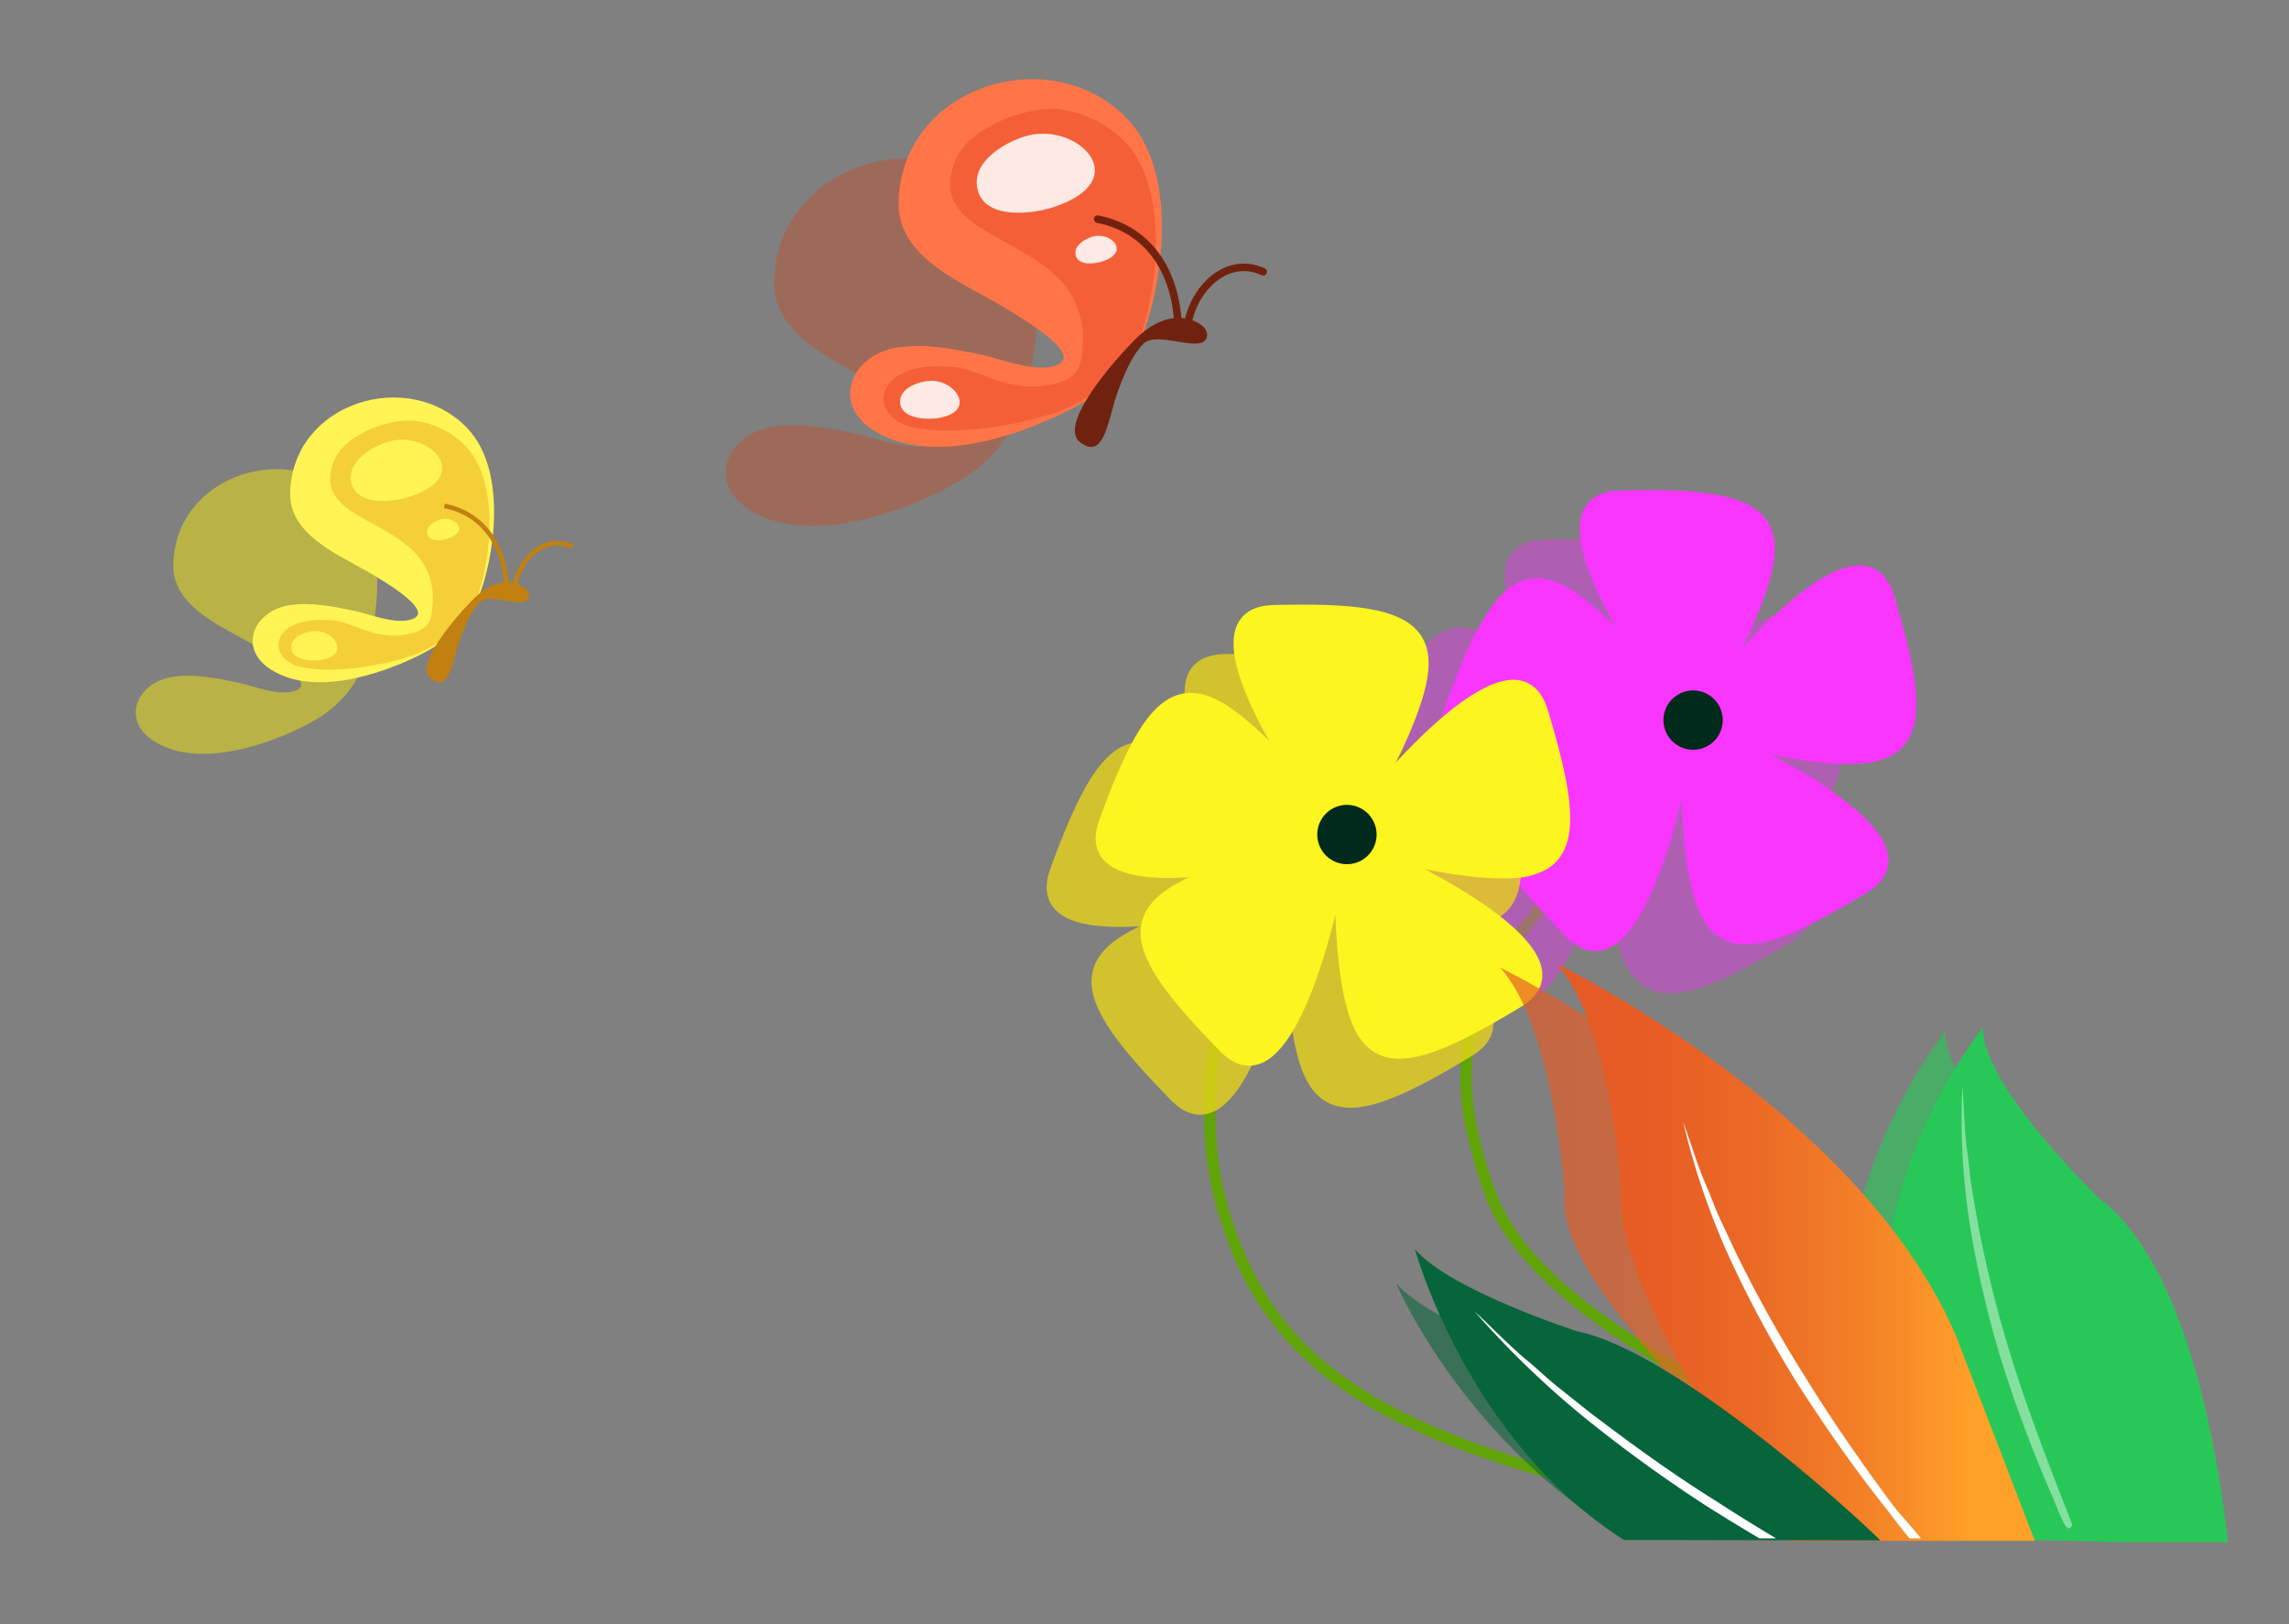 <svg xmlns="http://www.w3.org/2000/svg" xmlns:xlink="http://www.w3.org/1999/xlink" width="606.98" height="430.823" viewBox="0 0 606.98 430.823"><rect x="0" y="0" width="606.98" height="430.823" fill="#808080" stroke="none"/><defs><style>.a,.k,.p{fill:none;stroke-miterlimit:10;}.a{stroke:#60a408;stroke-width:3px;}.b{fill:#f230f8;opacity:0.41;}.c{fill:url(#a);}.d{fill:url(#f);}.e{fill:#e9d417;opacity:0.78;}.f{fill:#fcf520;}.g{fill:#e4d71b;}.g,.r{opacity:0.57;}.h{fill:#fff454;}.i{fill:#f5cf38;}.j{fill:#c18010;}.k{stroke:#c18010;stroke-width:1.2px;}.l{fill:#d84312;opacity:0.34;}.m{fill:#ff7548;}.n{fill:#f55f38;mix-blend-mode:color-dodge;isolation:isolate;}.o{fill:#71220e;}.p{stroke:#71220e;stroke-linecap:round;stroke-width:2px;}.q,.x,.y{fill:#fff;}.q{opacity:0.86;}.r,.w{fill:#07653b;}.r,.s,.t,.u,.v,.w,.y{stroke:rgba(0,0,0,0);}.s,.u{fill:#28c858;}.s{opacity:0.62;}.t{opacity:0.67;}.t,.v{fill:url(#h);}.x{opacity:0.43;}</style><linearGradient id="a" x1="105.028" y1="-85.732" x2="106.101" y2="-85.732" gradientUnits="objectBoundingBox"><stop offset="0" stop-color="#f836ff"/><stop offset="0.219" stop-color="#ee6e0a"/><stop offset="0.453" stop-color="#f17b14"/><stop offset="0.694" stop-color="#f69024"/><stop offset="0.938" stop-color="#fdae3b"/><stop offset="1" stop-color="#ffb742"/></linearGradient><linearGradient id="f" x1="421.251" y1="-289.831" x2="422.215" y2="-290.096" gradientUnits="objectBoundingBox"><stop offset="0" stop-color="#002a1b"/><stop offset="0.442" stop-color="#022c1c"/><stop offset="0.698" stop-color="#0a3423"/><stop offset="0.905" stop-color="#18412e"/><stop offset="1" stop-color="#224b36"/></linearGradient><linearGradient id="h" x1="0.02" y1="0.489" x2="0.871" y2="0.489" gradientUnits="objectBoundingBox"><stop offset="0" stop-color="#e65925"/><stop offset="0.227" stop-color="#e75d25"/><stop offset="0.469" stop-color="#eb6a25"/><stop offset="0.719" stop-color="#f37f27"/><stop offset="0.972" stop-color="#fd9d28"/><stop offset="1" stop-color="#ffa129"/></linearGradient></defs><g transform="translate(-1213.642 -5698.5)"><g transform="translate(217.2 2742.178)"><path class="a" d="M729.325,203.776c-102.649-21.643-133.719,76.531-120.184,125.466S658.517,398.47,775.219,417.4" transform="translate(711.065 2945.954)"/><path class="a" d="M630.777,159.912c-48.277,44.7-59.574,63.934-44.329,106.6s100.928,63.276,103.242,90.8" transform="translate(805.076 3006.041)"/><g transform="translate(1358.783 3086.337)"><path class="b" d="M32.889,118.343C19.264,104.381,11,94.026,11.978,85.6c.464-4.075,2.974-7.518,7.686-10.528l.3-.192a48.631,48.631,0,0,1,4.782-2.591c-9.847.635-18.594-.261-22.5-4.431C-.238,65.2-.665,61.563.981,57.043,7.684,38.719,13.442,26.8,21.469,24.035c3.875-1.342,8.059-.564,12.811,2.379A70.546,70.546,0,0,1,46.062,36.2C39.44,24.476,34.356,12.025,37.569,5.26c1.564-3.307,4.793-5.039,9.6-5.152,19.51-.491,32.712.5,38.234,6.944,2.665,3.116,3.475,7.3,2.479,12.8-1.169,6.456-4.547,14.525-8.24,21.979,10.652-11.484,24.005-23.3,32.748-21.757,3.593.632,6.122,3.288,7.509,7.886,5.644,18.682,8.186,31.676,3.438,38.711a11.674,11.674,0,0,1-3.483,3.353,18.373,18.373,0,0,1-8.191,2.433c-6.8.61-15.933-.628-24.389-2.317,14.288,7.569,30.447,18.116,31.146,27.393.274,3.557-1.582,6.6-5.516,9.065-.086.054-.173.1-.264.164-16.69,10.1-28.647,15.781-36.642,12.92-3.856-1.382-6.64-4.611-8.5-9.882-2.563-7.26-3.586-17.967-3.942-27.459-3.718,14.909-9.817,33.308-18.109,38.493a10,10,0,0,1-2.242,1.046,8.307,8.307,0,0,1-2.506.395C38.054,122.272,35.438,120.959,32.889,118.343Z" transform="translate(0 13)"/><g transform="translate(20)"><path class="c" d="M566.447,401.162c-5.521-6.44-18.723-7.436-38.234-6.945-4.8.114-8.031,1.846-9.6,5.153-6.794,14.308,23.531,54.065,27.014,58.558a1.644,1.644,0,0,0,1.373.637,1.661,1.661,0,0,0,.8-.25,1.75,1.75,0,0,0,.514-.5c.719-1.119,17.659-27.6,20.6-43.85C569.922,408.466,569.112,404.277,566.447,401.162Z" transform="translate(-481.049 -394.109)"/><path class="c" d="M573.016,398.629c-15.6-2.747-45.892,37.033-49.3,41.576a1.654,1.654,0,0,0-.25,1.5,1.68,1.68,0,0,0,1.082,1.069c1.264.391,31.3,9.71,47.744,8.236a18.372,18.372,0,0,0,8.19-2.433,11.677,11.677,0,0,0,3.484-3.352c4.748-7.036,2.206-20.029-3.438-38.711C579.138,401.917,576.609,399.261,573.016,398.629Z" transform="translate(-460.631 -378.556)"/><path class="c" d="M526.066,407.412a1.659,1.659,0,0,0-1.51.132h0a1.646,1.646,0,0,0-.768,1.31c-.068,1.332-1.646,32.731,3.847,48.294,1.865,5.271,4.648,8.5,8.5,9.882,8,2.861,19.951-2.82,36.642-12.92.091-.059.177-.109.264-.164,3.934-2.46,5.789-5.507,5.517-9.064C577.366,429.078,531.314,409.59,526.066,407.412Z" transform="translate(-460.142 -347.349)"/><path class="c" d="M566.117,407.4c-1.3.236-31.8,5.762-45.847,14.54l-.3.191c-4.712,3.011-7.222,6.454-7.686,10.528-.973,8.422,7.286,18.778,20.911,32.74,3.356,3.443,6.826,4.63,10.305,3.534a9.966,9.966,0,0,0,2.242-1.046c13.712-8.573,21.425-53.274,22.3-58.59a1.655,1.655,0,0,0-1.919-1.9Z" transform="translate(-500.302 -347.054)"/><path class="c" d="M543.865,402.268c-4.753-2.943-8.936-3.72-12.811-2.379-8.027,2.77-13.785,14.685-20.488,33.008-1.646,4.521-1.219,8.154,1.273,10.819,10.824,11.57,58.935-2.065,64.388-3.657a1.705,1.705,0,0,0,.414-.186,1.65,1.65,0,0,0,.464-2.365C576.328,436.427,557.9,410.959,543.865,402.268Z" transform="translate(-509.585 -375.856)"/></g><path class="d" d="M537.037,409.484a7.863,7.863,0,1,1-10.833-2.5A7.862,7.862,0,0,1,537.037,409.484Z" transform="translate(-443.741 -352.682)"/></g><g transform="translate(1273.983 3116.685)"><path class="e" d="M32.889,118.344C19.263,104.381,11,94.026,11.977,85.6c.464-4.075,2.974-7.518,7.686-10.528.1-.064.2-.128.305-.191a48.66,48.66,0,0,1,4.783-2.592c-9.847.635-18.6-.261-22.5-4.431C-.238,65.2-.666,61.564.98,57.043,7.684,38.719,13.442,26.8,21.469,24.035c3.875-1.342,8.059-.564,12.812,2.379A70.55,70.55,0,0,1,46.061,36.2C39.44,24.476,34.356,12.024,37.568,5.26c1.564-3.306,4.793-5.039,9.6-5.152,19.51-.491,32.713.5,38.234,6.944,2.665,3.116,3.475,7.3,2.479,12.8-1.169,6.456-4.547,14.526-8.24,21.98,10.652-11.484,24.006-23.3,32.749-21.757,3.593.632,6.122,3.288,7.509,7.886,5.644,18.682,8.186,31.676,3.438,38.712a11.7,11.7,0,0,1-3.484,3.352,18.373,18.373,0,0,1-8.191,2.433c-6.8.61-15.932-.628-24.388-2.316,14.288,7.569,30.447,18.116,31.146,27.394.273,3.556-1.582,6.6-5.517,9.064-.086.054-.172.1-.264.164-16.69,10.1-28.647,15.781-36.642,12.92-3.856-1.382-6.639-4.612-8.5-9.883-2.563-7.26-3.587-17.965-3.943-27.457-3.718,14.909-9.817,33.307-18.11,38.491a9.981,9.981,0,0,1-2.242,1.046,8.3,8.3,0,0,1-2.506.4C38.053,122.272,35.438,120.959,32.889,118.344Z" transform="translate(0 13)"/><g transform="translate(13)"><path class="f" d="M566.447,401.162c-5.521-6.44-18.723-7.436-38.234-6.945-4.8.114-8.031,1.846-9.6,5.153-6.794,14.308,23.531,54.065,27.014,58.558a1.644,1.644,0,0,0,1.373.637,1.661,1.661,0,0,0,.8-.25,1.75,1.75,0,0,0,.514-.5c.719-1.119,17.659-27.6,20.6-43.85C569.922,408.466,569.112,404.277,566.447,401.162Z" transform="translate(-481.049 -394.109)"/><path class="f" d="M573.016,398.629c-15.6-2.747-45.892,37.033-49.3,41.576a1.654,1.654,0,0,0-.25,1.5,1.68,1.68,0,0,0,1.082,1.069c1.264.391,31.3,9.71,47.744,8.236a18.372,18.372,0,0,0,8.19-2.433,11.677,11.677,0,0,0,3.484-3.352c4.748-7.036,2.206-20.029-3.438-38.711C579.138,401.917,576.609,399.261,573.016,398.629Z" transform="translate(-460.631 -378.556)"/><path class="f" d="M526.066,407.412a1.659,1.659,0,0,0-1.51.132h0a1.646,1.646,0,0,0-.768,1.31c-.068,1.332-1.646,32.731,3.847,48.294,1.865,5.271,4.648,8.5,8.5,9.882,8,2.861,19.951-2.82,36.642-12.92.091-.059.177-.109.264-.164,3.934-2.46,5.789-5.507,5.517-9.064C577.366,429.078,531.314,409.59,526.066,407.412Z" transform="translate(-460.142 -347.349)"/><path class="f" d="M566.117,407.4c-1.3.236-31.8,5.762-45.847,14.54l-.3.191c-4.712,3.011-7.222,6.454-7.686,10.528-.973,8.422,7.286,18.778,20.911,32.74,3.356,3.443,6.826,4.63,10.305,3.534a9.966,9.966,0,0,0,2.242-1.046c13.712-8.573,21.425-53.274,22.3-58.59a1.655,1.655,0,0,0-1.919-1.9Z" transform="translate(-500.302 -347.054)"/><path class="f" d="M543.865,402.268c-4.753-2.943-8.936-3.72-12.811-2.379-8.027,2.77-13.785,14.685-20.488,33.008-1.646,4.521-1.219,8.154,1.273,10.819,10.824,11.57,58.935-2.065,64.388-3.657a1.705,1.705,0,0,0,.414-.186,1.65,1.65,0,0,0,.464-2.365C576.328,436.427,557.9,410.959,543.865,402.268Z" transform="translate(-509.585 -375.856)"/></g><path class="d" d="M537.037,409.484a7.863,7.863,0,1,1-10.833-2.5A7.862,7.862,0,0,1,537.037,409.484Z" transform="translate(-450.741 -352.682)"/></g></g><g transform="translate(1280.643 5803.92)"><path class="g" d="M673.767,117.73c-15.577-16-46.069-6.63-46.774,17.113-.426,10.865,11.732,16.161,19.876,20.743,2.24,1.39,20.238,11.193,11.766,13.18-4.331,1.061-10.506-1.521-14.66-2.418-5.6-1.153-11.675-2.391-17.483-1.425-9.058,1.551-13.414,11.225-4.8,16.888,11.15,7.269,28.537,1.716,39.242-3.524,6.363-3.187,11.09-6.5,14.94-13.279S686.258,130.542,673.767,117.73Z" transform="translate(-648.037 -90.774)"/><path class="h" d="M673.767,117.73c-15.577-16-46.069-6.63-46.774,17.113-.426,10.865,11.732,16.161,19.876,20.743,2.24,1.39,20.238,11.193,11.766,13.18-4.331,1.061-10.506-1.521-14.66-2.418-5.6-1.153-11.675-2.391-17.483-1.425-9.058,1.551-13.414,11.225-4.8,16.888,11.15,7.269,28.537,1.716,39.242-3.524,6.363-3.187,11.09-6.5,14.94-13.279S686.258,130.542,673.767,117.73Z" transform="translate(-617.037 -109.774)"/><path class="i" d="M667.253,119.989a22.708,22.708,0,0,0-12.42-6.5c-7.215-1.273-19.329,3.5-22.2,10.056-8.61,19.7,30.453,13.988,25.6,41.516-.234,1.315-1.129,3.581-4.947,4.57-9.484,2.459-15.209-2.695-20.845-3.309-17.093-1.863-18.472,10.452-8.31,12.425,10.764,2.086,26.571-1.709,31.717-4.226,5.908-2.958,10.007-5.85,13.4-11.835C672.954,156.162,677.846,130.858,667.253,119.989Z" transform="translate(-610.874 -107.165)"/><path class="j" d="M619.5,156.333c1-3.8,3.508-10.487,6.3-13.143,2.981-2.789,11.734,2.069,12.976-1.193.8-2.674-3.586-4.115-5.411-4.1-3.944-.2-7.562,2.479-10.028,5.191-5.479,5.666-14.79,17.117-10.555,20.351S618.168,161.072,619.5,156.333Z" transform="translate(-565.555 -88.852)"/><path class="k" d="M605.11,143.392c1.239-7.021,7.9-13.993,15.437-10.553" transform="translate(-535.727 -93.281)"/><path class="k" d="M631.661,148.777c-.241-10.6-5.184-20.224-16.547-22.528" transform="translate(-564.29 -97.512)"/><path class="h" d="M635.661,116.518c-3.974.931-12.345,5.172-10.464,11.49,1.709,5.747,10.923,4.767,15.479,3.276C657.433,125.8,646.013,114.094,635.661,116.518Z" transform="translate(-598.929 -104.997)"/><path class="h" d="M647.115,145.289c-2.041.065-6.558,1.322-6.258,4.6.272,2.986,4.888,3.412,7.267,3.128C656.878,151.979,652.428,145.118,647.115,145.289Z" transform="translate(-630.592 -83.342)"/><path class="h" d="M626.107,128.327c-1.391.324-4.319,1.811-3.663,4.021.6,2.011,3.822,1.669,5.418,1.148C633.73,131.576,629.73,127.477,626.107,128.327Z" transform="translate(-576.093 -96.05)"/></g><g transform="translate(1439.076 5719.5)"><path class="l" d="M690.288,120.047c-20.113-20.665-59.487-8.561-60.4,22.1-.55,14.03,15.149,20.868,25.666,26.785,2.892,1.8,26.132,14.453,15.192,17.019-5.593,1.369-13.566-1.964-18.929-3.122-7.225-1.489-15.075-3.088-22.575-1.84-11.7,2-17.32,14.494-6.2,21.807,14.4,9.385,36.848,2.216,50.671-4.55,8.217-4.115,14.32-8.392,19.291-17.147S706.418,136.59,690.288,120.047Z" transform="translate(-650.037 -88.774)"/><path class="m" d="M690.288,120.047c-20.113-20.665-59.487-8.561-60.4,22.1-.55,14.03,15.149,20.868,25.666,26.785,2.892,1.8,26.132,14.453,15.192,17.019-5.593,1.369-13.566-1.964-18.929-3.122-7.225-1.489-15.075-3.088-22.575-1.84-11.7,2-17.32,14.494-6.2,21.807,14.4,9.385,36.848,2.216,50.671-4.55,8.217-4.115,14.32-8.392,19.291-17.147S706.418,136.59,690.288,120.047Z" transform="translate(-617.037 -109.774)"/><path class="n" d="M681.674,121.943a29.321,29.321,0,0,0-16.037-8.4c-9.316-1.644-24.958,4.514-28.663,12.985-11.117,25.436,39.322,18.061,33.051,53.608-.3,1.7-1.457,4.624-6.388,5.9-12.246,3.176-19.638-3.48-26.916-4.273-22.071-2.405-23.852,13.5-10.73,16.043,13.9,2.694,34.31-2.207,40.954-5.457,7.628-3.82,12.921-7.554,17.309-15.282C689.035,168.652,695.352,135.977,681.674,121.943Z" transform="translate(-608.875 -105.384)"/><path class="o" d="M621.771,161.706c1.291-4.906,4.529-13.541,8.129-16.971,3.849-3.6,15.151,2.671,16.755-1.541,1.034-3.453-4.631-5.313-6.987-5.3-5.093-.257-9.764,3.2-12.949,6.7-7.075,7.316-19.1,22.1-13.629,26.278S620.051,167.825,621.771,161.706Z" transform="translate(-552.114 -74.572)"/><path class="p" d="M605.11,146.729c1.6-9.066,10.2-18.068,19.933-13.627" transform="translate(-515.52 -82.024)"/><path class="p" d="M636.48,155.338c-.311-13.69-6.694-26.113-21.366-29.089" transform="translate(-549.488 -89.142)"/><path class="q" d="M638.787,116.613c-5.131,1.2-15.94,6.678-13.512,14.836,2.207,7.421,14.1,6.156,19.987,4.23C666.9,128.6,652.155,113.482,638.787,116.613Z" transform="translate(-591.358 -101.737)"/><path class="q" d="M648.942,145.29c-2.635.083-8.469,1.707-8.081,5.944.351,3.856,6.311,4.406,9.383,4.038C661.549,153.928,655.8,145.07,648.942,145.29Z" transform="translate(-627.607 -65.301)"/><path class="q" d="M627.2,128.36c-1.8.419-5.577,2.338-4.73,5.192.773,2.6,4.935,2.155,7,1.482C637.044,132.556,631.88,127.263,627.2,128.36Z" transform="translate(-562.621 -86.683)"/></g><path class="r" d="M9393.9,6966.795c9.262,10.941,43.11,21.808,43.11,21.808,25.167,5.122,66.149,19.237,75.488,28.5l-53.64,10.171-6.937,5.438C9410.343,7006.314,9393.9,6966.795,9393.9,6966.795Z" transform="translate(-7810.063 -928)"/><path class="s" d="M9413.393,7033.787l-10.3-27.416c-23.22-48.189,18.539-100.461,18.539-100.461-.794,14.99,30.625,45.295,30.625,45.295,24.271,18.127,30.494,61.243,32.912,82.583Z" transform="translate(-7692.106 -934)"/><path class="t" d="M9475.036,7033.576c-20.656-29.889-52.06-55.535-50.095-76.99,0,0-2.847-43.992-17.094-59.47,0,0,80.345,38.968,105.9,98.63l24.5,43.028Z" transform="translate(-7796.439 -942)"/><path class="u" d="M9514.708,7049.5l-34.791-.79-20.929-35.337c-23.221-48.19,18.537-100.461,18.537-100.461-.792,14.988,30.626,45.295,30.626,45.295,24.038,17.95,31.8,69.569,34.3,91.293Z" transform="translate(-7738 -942)"/><path class="v" d="M9473.359,7056.168c-20.654-29.891-46.78-72.127-44.813-93.582,0,0-2.849-43.994-17.1-59.469,0,0,80.347,38.966,105.9,98.63l20.914,54.42Z" transform="translate(-7785.041 -949)"/><path class="w" d="M9465.248,7048.917c-41.575-26.4-55.413-77.122-55.413-77.122,9.263,10.942,43.111,21.807,43.111,21.807,25.166,5.124,71,46.191,80.336,55.452Z" transform="translate(-7821 -942)"/><path class="x" d="M586.772,171.31a357.94,357.94,0,0,1-20.2-31.7,274.061,274.061,0,0,1-15.752-33.624,183.783,183.783,0,0,1-9.571-35.461c1.79,5.869,3,11.849,5.218,17.582,1.019,2.887,1.821,5.832,2.995,8.669l3.411,8.537a316.791,316.791,0,0,0,16.252,33.192c5.952,10.855,17.866,29.2,24.812,39.6C593.285,181.887,590.112,175.926,586.772,171.31Z" transform="matrix(0.978, 0.208, -0.208, 0.978, 1219.332, 5805.089)"/><path class="y" d="M9510.007,7024.5c-2.889-3.441-4.483-5.728-7.368-9.375-8.127-10.3-15.511-20.995-22.484-31.864a300.334,300.334,0,0,1-18.131-33.709,194.645,194.645,0,0,1-12.04-35.436c2.2,5.868,3.822,11.837,6.445,17.579,1.22,2.885,2.229,5.83,3.6,8.672l4.012,8.551a348.3,348.3,0,0,0,18.611,33.284c6.724,10.9,14.1,21.513,21.8,31.975,2.937,3.985,5.534,6.535,8.567,10.324Z" transform="translate(-7790 -918)"/><path class="y" d="M9479.192,6980.5q-6.584-3.905-13.048-7.949a378.732,378.732,0,0,1-33.554-24.265,241.915,241.915,0,0,1-28.955-28c4.979,4.565,9.494,9.425,14.792,13.723,2.573,2.2,4.986,4.518,7.672,6.62l7.983,6.364c10.865,8.275,21.964,16.354,33.762,23.71q7.762,5.032,15.777,9.8Z" transform="translate(-7799 -874)"/></g></svg>